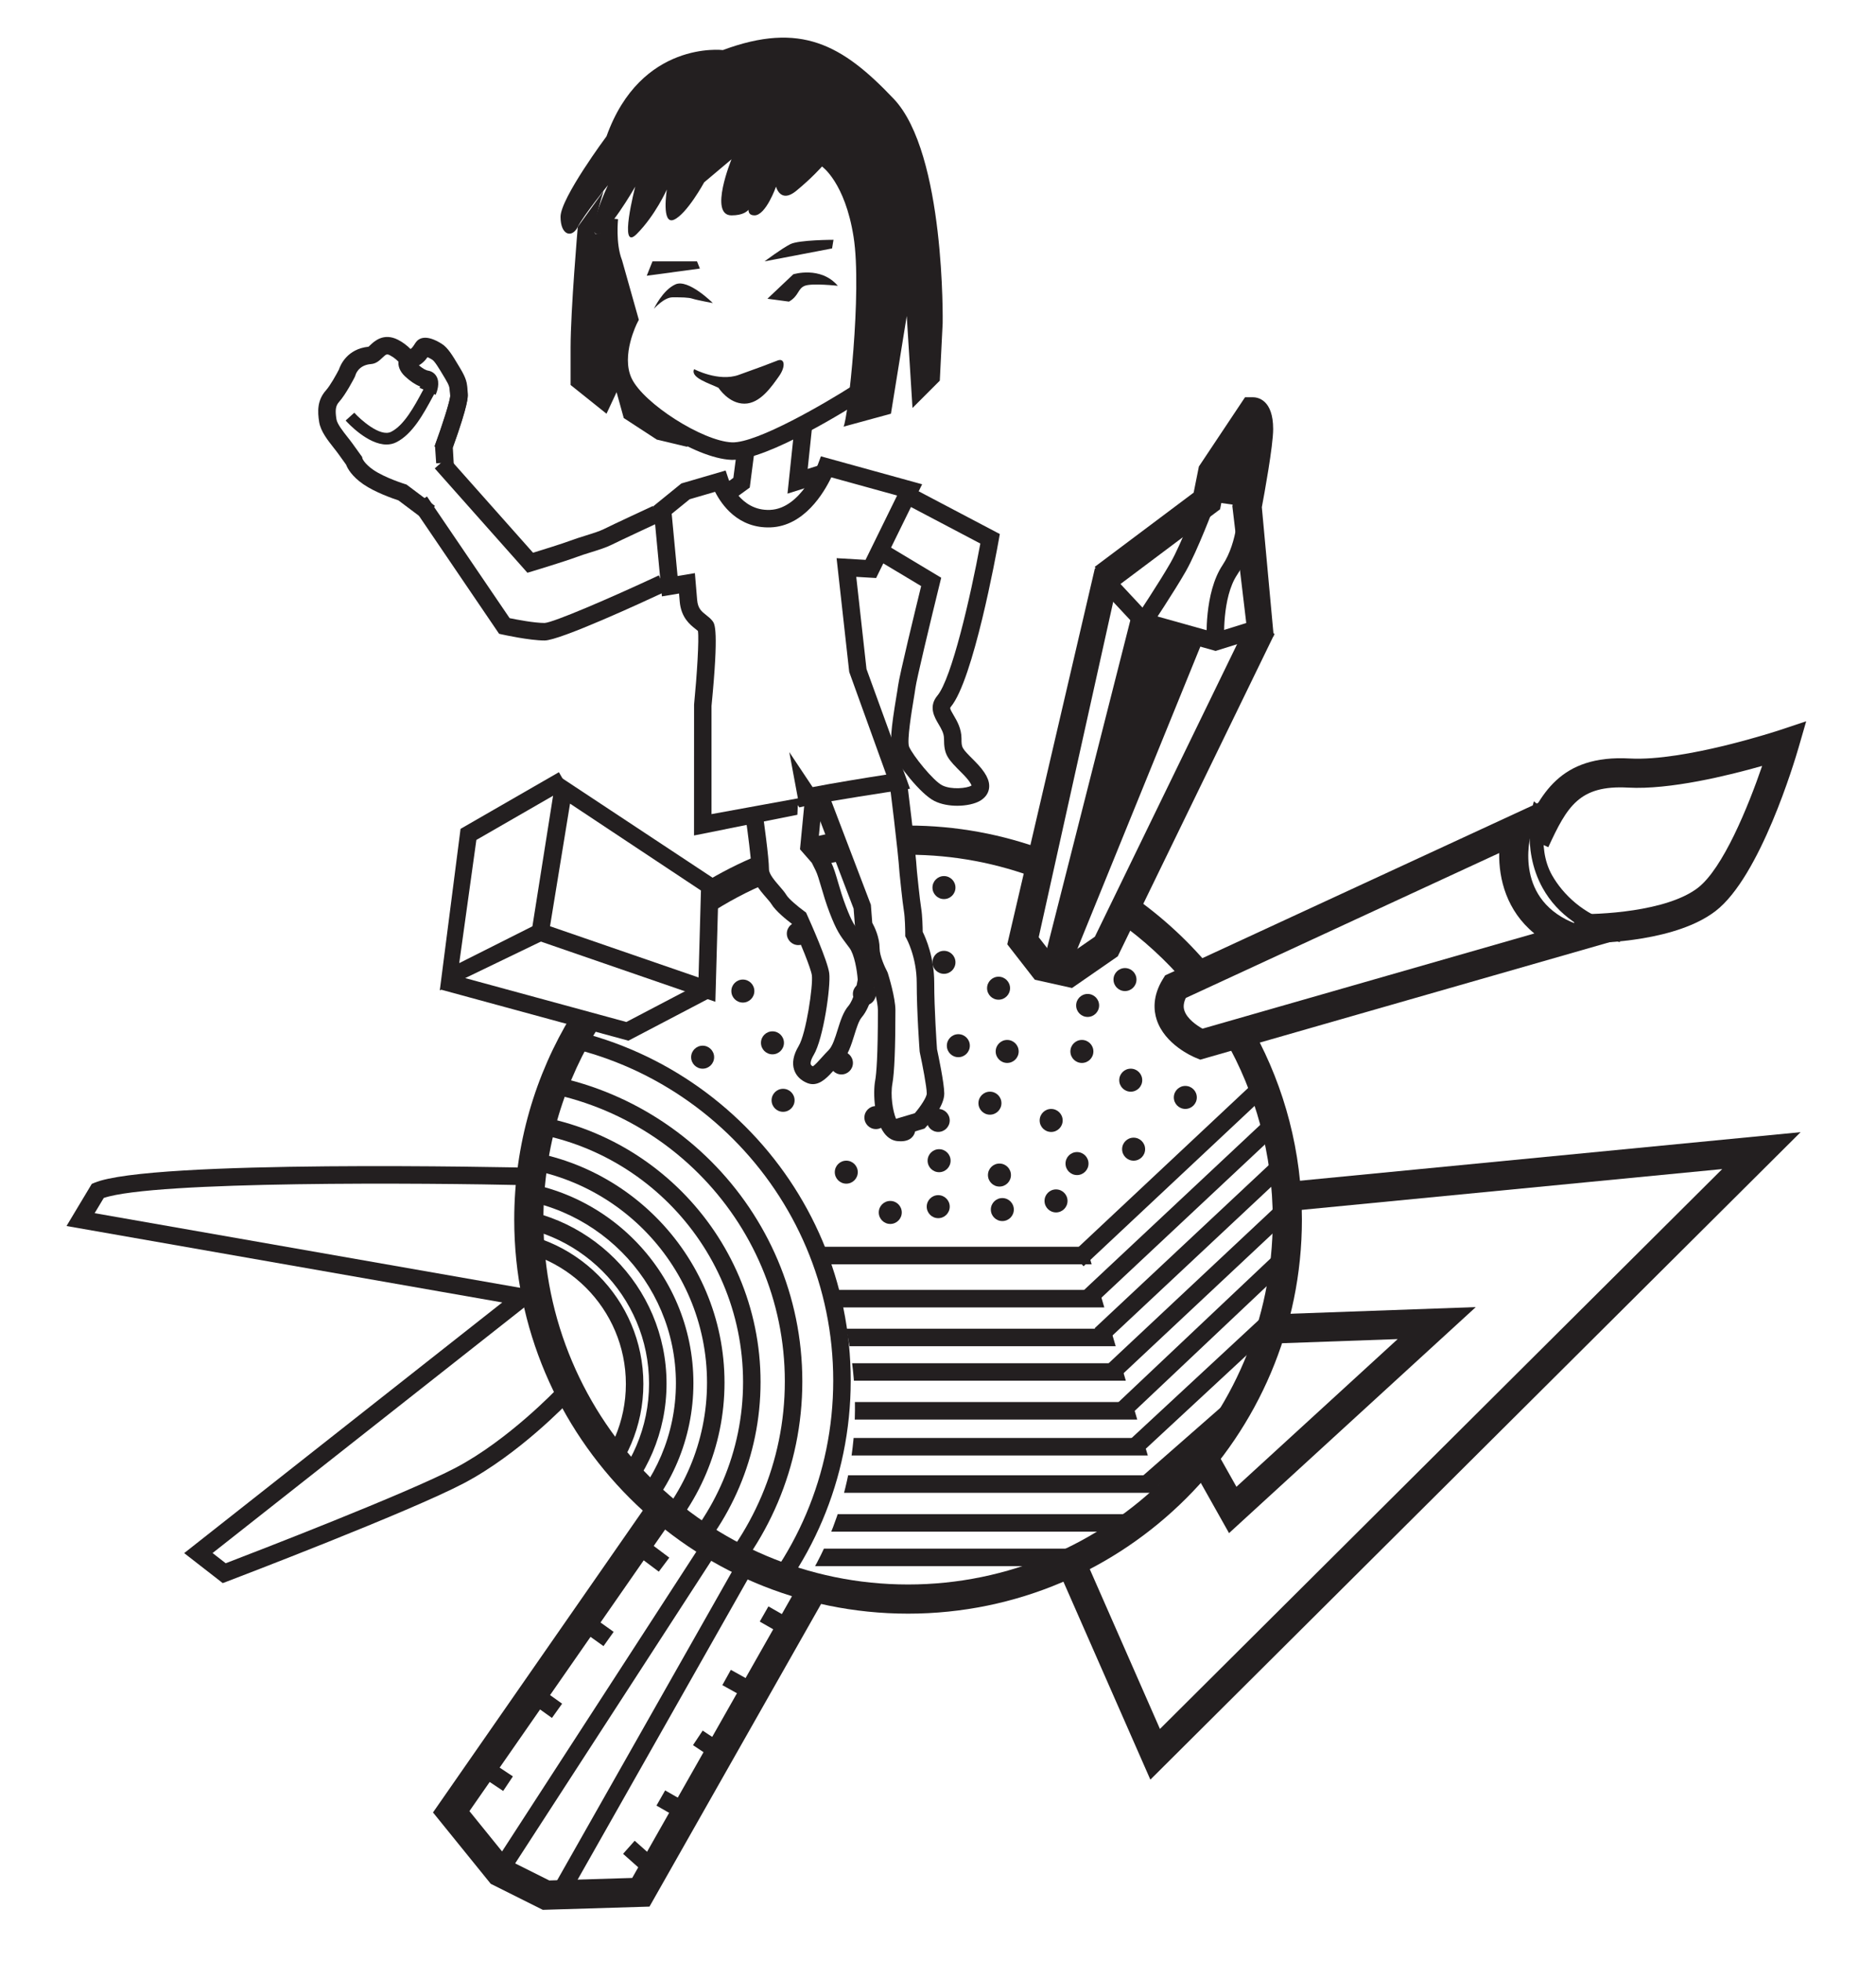 <?xml version="1.0" encoding="utf-8"?>
<!-- Generator: Adobe Illustrator 15.1.0, SVG Export Plug-In . SVG Version: 6.00 Build 0)  -->
<!DOCTYPE svg PUBLIC "-//W3C//DTD SVG 1.1//EN" "http://www.w3.org/Graphics/SVG/1.1/DTD/svg11.dtd">
<svg version="1.1" id="Layer_1" xmlns="http://www.w3.org/2000/svg" xmlns:xlink="http://www.w3.org/1999/xlink" x="0px" y="0px"
	 width="321.688px" height="336.145px" viewBox="0 0 321.688 336.145" enable-background="new 0 0 321.688 336.145"
	 xml:space="preserve">
<g>
	<g>
		<g>
			<g>
				<defs>
					<path id="SVGID_1_" d="M200.296,256.203c-26.258,24.506-67.414,23.089-91.922-3.172c-24.504-26.257-23.08-67.414,3.178-91.919
						c26.261-24.508,67.415-23.087,91.919,3.17C227.977,190.543,226.556,231.696,200.296,256.203z"/>
				</defs>
				<clipPath id="SVGID_2_">
					<use xlink:href="#SVGID_1_"  overflow="visible"/>
				</clipPath>
				<polygon clip-path="url(#SVGID_2_)" fill="#231F20" points="216.964,183.712 219.01,185.906 185.806,217.031 183.76,214.837 
									"/>
			</g>
			<g>
				<defs>
					<path id="SVGID_3_" d="M198.937,255.464c-26.258,24.505-67.414,23.089-91.922-3.173c-24.504-26.257-23.08-67.413,3.178-91.919
						c26.261-24.508,67.415-23.087,91.919,3.17C226.619,189.803,225.198,230.956,198.937,255.464z"/>
				</defs>
				<clipPath id="SVGID_4_">
					<use xlink:href="#SVGID_3_"  overflow="visible"/>
				</clipPath>
				<polygon clip-path="url(#SVGID_4_)" fill="#231F20" points="217.964,191.046 220.01,193.24 187.777,223.436 185.73,221.242 				
					"/>
			</g>
			<g>
				<defs>
					<path id="SVGID_5_" d="M198.247,252.725c-26.258,24.506-67.414,23.089-91.922-3.172c-24.504-26.257-23.08-67.413,3.178-91.919
						c26.261-24.508,67.414-23.087,91.919,3.17C225.928,187.065,224.508,228.218,198.247,252.725z"/>
				</defs>
				<clipPath id="SVGID_6_">
					<use xlink:href="#SVGID_5_"  overflow="visible"/>
				</clipPath>
				<polygon clip-path="url(#SVGID_6_)" fill="#231F20" points="218.964,198.379 221.01,200.573 189.747,229.843 187.7,227.65 				
					"/>
			</g>
			<g>
				<defs>
					<circle id="SVGID_7_" cx="159.184" cy="205.773" r="65.034"/>
				</defs>
				<clipPath id="SVGID_8_">
					<use xlink:href="#SVGID_7_"  overflow="visible"/>
				</clipPath>
				<polygon clip-path="url(#SVGID_8_)" fill="#231F20" points="220.631,205.046 222.677,207.24 191.719,236.247 189.672,234.054 
									"/>
			</g>
			<g>
				<defs>
					<circle id="SVGID_9_" cx="157.159" cy="206.7" r="65.034"/>
				</defs>
				<clipPath id="SVGID_10_">
					<use xlink:href="#SVGID_9_"  overflow="visible"/>
				</clipPath>
				<polygon clip-path="url(#SVGID_10_)" fill="#231F20" points="219.964,213.712 222.01,215.906 193.69,242.651 191.643,240.457 
									"/>
			</g>
			<g>
				<defs>
					<circle id="SVGID_11_" cx="155.469" cy="208.295" r="65.034"/>
				</defs>
				<clipPath id="SVGID_12_">
					<use xlink:href="#SVGID_11_"  overflow="visible"/>
				</clipPath>
				<polygon clip-path="url(#SVGID_12_)" fill="#231F20" points="219.297,223.046 221.344,225.24 195.66,249.058 193.613,246.865 
									"/>
			</g>
			<g>
				<defs>
					<path id="SVGID_13_" d="M201.483,255.434c-26.258,24.506-67.413,23.089-91.922-3.172c-24.504-26.257-23.08-67.413,3.179-91.919
						c26.26-24.508,67.414-23.087,91.918,3.17C229.166,189.774,227.744,230.927,201.483,255.434z"/>
				</defs>
				<clipPath id="SVGID_14_">
					<use xlink:href="#SVGID_13_"  overflow="visible"/>
				</clipPath>
				<polygon clip-path="url(#SVGID_14_)" fill="#231F20" points="212.964,238.046 215.01,240.24 197.634,255.464 195.587,253.271 
									"/>
			</g>
			<g>
				<defs>
					<path id="SVGID_15_" d="M220.744,209.031c0,35.916-29.115,65.036-65.035,65.036c-35.914,0-65.03-29.12-65.03-65.036
						c0-35.92,29.116-65.036,65.03-65.036C191.628,143.995,220.744,173.112,220.744,209.031z"/>
				</defs>
				<clipPath id="SVGID_16_">
					<use xlink:href="#SVGID_15_"  overflow="visible"/>
				</clipPath>
				<path clip-path="url(#SVGID_16_)" fill="#231F20" d="M84.271,298.229c-33.972,0-61.607-27.637-61.607-61.606
					c0-33.971,27.637-61.608,61.607-61.608s61.607,27.638,61.607,61.608C145.879,270.592,118.242,298.229,84.271,298.229z
					 M84.271,178.014c-32.316,0-58.607,26.292-58.607,58.608c0,32.315,26.291,58.606,58.607,58.606s58.607-26.291,58.607-58.606
					C142.879,204.306,116.587,178.014,84.271,178.014z"/>
			</g>
			<g>
				<defs>
					<path id="SVGID_17_" d="M220.744,209.031c0,35.916-29.115,65.036-65.035,65.036c-35.914,0-65.03-29.12-65.03-65.036
						c0-35.92,29.116-65.036,65.03-65.036C191.628,143.995,220.744,173.112,220.744,209.031z"/>
				</defs>
				<clipPath id="SVGID_18_">
					<use xlink:href="#SVGID_17_"  overflow="visible"/>
				</clipPath>
				<path clip-path="url(#SVGID_18_)" fill="#231F20" d="M84.203,290.134c-29.433,0-53.378-23.944-53.378-53.377
					s23.945-53.378,53.378-53.378c29.431,0,53.376,23.945,53.376,53.378S113.634,290.134,84.203,290.134z M84.203,186.379
					c-27.778,0-50.378,22.6-50.378,50.378s22.6,50.377,50.378,50.377c27.777,0,50.376-22.599,50.376-50.377
					S111.98,186.379,84.203,186.379z"/>
			</g>
			<g>
				<defs>
					<path id="SVGID_19_" d="M220.744,209.031c0,35.916-29.115,65.036-65.035,65.036c-35.914,0-65.03-29.12-65.03-65.036
						c0-35.92,29.116-65.036,65.03-65.036C191.628,143.995,220.744,173.112,220.744,209.031z"/>
				</defs>
				<clipPath id="SVGID_20_">
					<use xlink:href="#SVGID_19_"  overflow="visible"/>
				</clipPath>
				<path clip-path="url(#SVGID_20_)" fill="#231F20" d="M84.144,283.148c-25.515,0-46.271-20.759-46.271-46.273
					c0-25.516,20.757-46.274,46.271-46.274c25.516,0,46.273,20.759,46.273,46.274C130.418,262.389,109.66,283.148,84.144,283.148z
					 M84.144,193.6c-23.859,0-43.271,19.413-43.271,43.274c0,23.86,19.412,43.273,43.271,43.273
					c23.861,0,43.273-19.413,43.273-43.273C127.418,213.013,108.005,193.6,84.144,193.6z"/>
			</g>
			<g>
				<defs>
					<path id="SVGID_21_" d="M220.744,209.031c0,35.916-29.115,65.036-65.035,65.036c-35.914,0-65.03-29.12-65.03-65.036
						c0-35.92,29.116-65.036,65.03-65.036C191.628,143.995,220.744,173.112,220.744,209.031z"/>
				</defs>
				<clipPath id="SVGID_22_">
					<use xlink:href="#SVGID_21_"  overflow="visible"/>
				</clipPath>
				<path clip-path="url(#SVGID_22_)" fill="#231F20" d="M84.095,277.116c-22.136,0-40.144-18.009-40.144-40.144
					c0-22.134,18.008-40.142,40.144-40.142c22.133,0,40.141,18.008,40.141,40.142C124.236,259.108,106.228,277.116,84.095,277.116z
					 M84.095,199.832c-20.48,0-37.144,16.662-37.144,37.142c0,20.48,16.662,37.144,37.144,37.144
					c20.479,0,37.141-16.662,37.141-37.144C121.236,216.494,104.574,199.832,84.095,199.832z"/>
			</g>
			<g>
				<defs>
					<path id="SVGID_23_" d="M220.744,209.031c0,35.916-29.115,65.036-65.035,65.036c-35.914,0-65.03-29.12-65.03-65.036
						c0-35.92,29.116-65.036,65.03-65.036C191.628,143.995,220.744,173.112,220.744,209.031z"/>
				</defs>
				<clipPath id="SVGID_24_">
					<use xlink:href="#SVGID_23_"  overflow="visible"/>
				</clipPath>
				<path clip-path="url(#SVGID_24_)" fill="#231F20" d="M84.05,271.91c-19.217,0-34.85-15.635-34.85-34.851
					c0-19.217,15.633-34.851,34.85-34.851c19.218,0,34.853,15.634,34.853,34.851C118.902,256.276,103.267,271.91,84.05,271.91z
					 M84.05,205.21c-17.562,0-31.85,14.288-31.85,31.851s14.287,31.851,31.85,31.851c17.563,0,31.853-14.288,31.853-31.851
					S101.613,205.21,84.05,205.21z"/>
			</g>
			<g>
				<defs>
					<path id="SVGID_25_" d="M220.744,209.031c0,35.916-29.115,65.036-65.035,65.036c-35.914,0-65.03-29.12-65.03-65.036
						c0-35.92,29.116-65.036,65.03-65.036C191.628,143.995,220.744,173.112,220.744,209.031z"/>
				</defs>
				<clipPath id="SVGID_26_">
					<use xlink:href="#SVGID_25_"  overflow="visible"/>
				</clipPath>
				<path clip-path="url(#SVGID_26_)" fill="#231F20" d="M84.013,267.418c-16.698,0-30.283-13.585-30.283-30.283
					c0-16.697,13.585-30.282,30.283-30.282c16.697,0,30.283,13.585,30.283,30.282C114.296,253.833,100.71,267.418,84.013,267.418z
					 M84.013,209.853c-15.044,0-27.283,12.238-27.283,27.282s12.239,27.283,27.283,27.283c15.043,0,27.283-12.239,27.283-27.283
					S99.056,209.853,84.013,209.853z"/>
			</g>
			<g>
				<defs>
					<path id="SVGID_27_" d="M220.744,209.031c0,35.916-29.115,65.036-65.035,65.036c-35.914,0-65.03-29.12-65.03-65.036
						c0-35.92,29.116-65.036,65.03-65.036C191.628,143.995,220.744,173.112,220.744,209.031z"/>
				</defs>
				<clipPath id="SVGID_28_">
					<use xlink:href="#SVGID_27_"  overflow="visible"/>
				</clipPath>
				<path clip-path="url(#SVGID_28_)" fill="#231F20" d="M83.98,263.542c-14.524,0-26.341-11.817-26.341-26.343
					c0-14.526,11.815-26.343,26.341-26.343c14.524,0,26.341,11.816,26.341,26.343C110.321,251.725,98.505,263.542,83.98,263.542z
					 M83.98,213.857c-12.87,0-23.341,10.472-23.341,23.343c0,12.87,10.471,23.343,23.341,23.343
					c12.871,0,23.341-10.473,23.341-23.343C107.321,224.328,96.851,213.857,83.98,213.857z"/>
			</g>
		</g>
		<polygon fill="#231F20" points="208.451,111.564 195.3,107.882 188.597,100.698 190.791,98.651 196.919,105.22 208.404,108.435 
			215.863,106.104 216.757,108.967 		"/>
		<path fill="#231F20" d="M213.828,107.831l-2.51-21.076l0.072-0.379c0.444-2.33,1.012-5.548,1.416-8.248l-2.519,3.778l-1.074,5.379
			l-18.502,13.876l-3-4l16.974-12.729l0.895-4.476l7.914-11.872h1.338c0.818,0,3.486,0.394,3.486,5.457
			c0,2.87-1.547,11.285-1.943,13.389l2.039,22.144L213.828,107.831z"/>
		<path fill="#231F20" d="M206.949,85.858l6.898,0.985l0.491-7.883c0,0,2.955-9.854,0.492-8.376
			c-2.463,1.478-4.926,7.391-6.897,10.347C205.964,83.887,206.949,85.858,206.949,85.858z"/>
		<path fill="#231F20" d="M197.359,107.383l-2.496-1.664c0.039-0.059,3.936-5.909,5.857-9.274
			c1.889-3.303,4.795-11.035,4.823-11.112l2.81,1.053c-0.121,0.327-3.021,8.036-5.027,11.549
			C201.351,101.388,197.521,107.14,197.359,107.383z"/>
		<path fill="#231F20" d="M206.931,110.093c-0.021-0.342-0.49-8.443,2.711-13.243c2.674-4.01,2.705-9.947,2.705-10.007h3
			c0,0.28-0.037,6.914-3.209,11.671c-2.638,3.954-2.22,11.318-2.214,11.394L206.931,110.093z"/>
		<polygon fill="#231F20" points="197.259,305.017 181.503,269.16 186.082,267.148 198.902,296.327 295.316,200.369 
			220.986,207.576 220.503,202.6 308.761,194.043 		"/>
		<polygon fill="#231F20" points="210.75,262.763 204.771,252.135 209.128,249.684 212.019,254.821 239.669,229.509 
			218.863,230.252 218.685,225.256 253.062,224.026 		"/>
		<polygon fill="#231F20" points="93.08,327.331 84.147,322.866 74.248,310.64 111.289,257.365 115.394,260.219 80.496,310.411 
			87.351,318.878 94.187,322.296 108.41,321.865 136.787,271.847 141.134,274.313 111.371,326.777 		"/>
		
			<rect x="101.97" y="260.927" transform="matrix(-0.839 -0.544 0.544 -0.839 30.458 596.055)" fill="#231F20" width="2.999" height="65.182"/>
		
			<rect x="109.86" y="265.467" transform="matrix(-0.87 -0.493 0.493 -0.87 61.555 611.15)" fill="#231F20" width="2.998" height="63.983"/>
		
			<rect x="130.822" y="276.029" transform="matrix(-0.868 -0.496 0.496 -0.868 110.368 584.378)" fill="#231F20" width="3.971" height="2.999"/>
		
			<rect x="124.367" y="287.104" transform="matrix(-0.874 -0.485 0.485 -0.874 97.75 602.527)" fill="#231F20" width="5.073" height="3.001"/>
		
			<rect x="119.447" y="297.215" transform="matrix(-0.832 -0.554 0.554 -0.832 56.511 614.529)" fill="#231F20" width="3.553" height="3"/>
		
			<rect x="113.085" y="307.561" transform="matrix(-0.868 -0.496 0.496 -0.868 61.623 634.488)" fill="#231F20" width="3.972" height="2.999"/>
		
			<rect x="107.184" y="316.921" transform="matrix(-0.747 -0.664 0.664 -0.747 -19.094 629.582)" fill="#231F20" width="5.935" height="3.001"/>
		
			<rect x="83.977" y="303.12" transform="matrix(-0.832 -0.554 0.554 -0.832 -11.775 605.677)" fill="#231F20" width="3.554" height="3.001"/>
		
			<rect x="91.76" y="290.542" transform="matrix(-0.814 -0.581 0.581 -0.814 0.533 584.255)" fill="#231F20" width="4.237" height="3"/>
		
			<rect x="100.614" y="278.231" transform="matrix(-0.814 -0.581 0.581 -0.814 23.732 567.068)" fill="#231F20" width="4.239" height="3"/>
		
			<rect x="109.391" y="265.181" transform="matrix(-0.8 -0.6 0.6 -0.8 41.373 547.15)" fill="#231F20" width="4.926" height="3.002"/>
		<path fill="none" stroke="#231F20" stroke-width="3" stroke-miterlimit="10" d="M75.894,168.137"/>
		<path fill="none" stroke="#231F20" stroke-width="3" stroke-miterlimit="10" d="M111.615,183.411"/>
		<path fill="none" stroke="#231F20" stroke-width="3" stroke-miterlimit="10" d="M122.455,175.527"/>
		<path fill="#231F20" d="M38.196,271.333l-6.615-5.141l54.543-42.962l-74.719-13.1l4.332-7.22l0.452-0.19
			c9.548-4.02,71.873-2.64,74.521-2.581l-0.067,3c-17.545-0.403-64.15-0.771-72.853,2.183l-1.563,2.607l77.029,13.504L36.45,266.178
			l2.253,1.75c4.889-1.875,31.104-11.984,39.449-16.375c9.022-4.75,17.263-13.413,17.345-13.5l2.181,2.062
			c-0.349,0.368-8.654,9.106-18.128,14.094c-9.334,4.91-39.295,16.341-40.564,16.825L38.196,271.333z"/>
		<g>
			<g>
				<defs>
					<path id="SVGID_29_" d="M135.757,274.561c0,0,20.691-24.144,4.927-60.107c-15.765-35.971,3.448-7.394,3.448-7.394l41.386,3.941
						l14.043,47.791c0,0-26.607,16.753-37.445,16.753C151.275,275.545,135.757,274.561,135.757,274.561z"/>
				</defs>
				<clipPath id="SVGID_30_">
					<use xlink:href="#SVGID_29_"  overflow="visible"/>
				</clipPath>
				<rect x="130.337" y="213.689" clip-path="url(#SVGID_30_)" fill="#231F20" width="80.308" height="3"/>
			</g>
			<g>
				<defs>
					<path id="SVGID_31_" d="M135.757,274.561c0,0,20.691-24.144,4.927-60.107c-15.765-35.971,3.448-7.394,3.448-7.394l41.386,3.941
						l14.043,47.791c0,0-26.607,16.753-37.445,16.753C151.275,275.545,135.757,274.561,135.757,274.561z"/>
				</defs>
				<clipPath id="SVGID_32_">
					<use xlink:href="#SVGID_31_"  overflow="visible"/>
				</clipPath>
				<rect x="130.337" y="221.08" clip-path="url(#SVGID_32_)" fill="#231F20" width="80.308" height="3"/>
			</g>
			<g>
				<defs>
					<path id="SVGID_33_" d="M135.757,274.561c0,0,20.691-24.144,4.927-60.107c-15.765-35.971,3.448-7.394,3.448-7.394l41.386,3.941
						l14.043,47.791c0,0-26.607,16.753-37.445,16.753C151.275,275.545,135.757,274.561,135.757,274.561z"/>
				</defs>
				<clipPath id="SVGID_34_">
					<use xlink:href="#SVGID_33_"  overflow="visible"/>
				</clipPath>
				<rect x="130.337" y="227.732" clip-path="url(#SVGID_34_)" fill="#231F20" width="80.308" height="3"/>
			</g>
			<g>
				<defs>
					<path id="SVGID_35_" d="M135.757,274.561c0,0,20.691-24.144,4.927-60.107c-15.765-35.971,3.448-7.394,3.448-7.394l41.386,3.941
						l14.043,47.791c0,0-26.607,16.753-37.445,16.753C151.275,275.545,135.757,274.561,135.757,274.561z"/>
				</defs>
				<clipPath id="SVGID_36_">
					<use xlink:href="#SVGID_35_"  overflow="visible"/>
				</clipPath>
				<rect x="128.859" y="233.645" clip-path="url(#SVGID_36_)" fill="#231F20" width="80.307" height="3"/>
			</g>
			<g>
				<defs>
					<path id="SVGID_37_" d="M135.757,274.561c0,0,20.691-24.144,4.927-60.107c-15.765-35.971,3.448-7.394,3.448-7.394l41.386,3.941
						l14.043,47.791c0,0-26.607,16.753-37.445,16.753C151.275,275.545,135.757,274.561,135.757,274.561z"/>
				</defs>
				<clipPath id="SVGID_38_">
					<use xlink:href="#SVGID_37_"  overflow="visible"/>
				</clipPath>
				<rect x="130.337" y="240.296" clip-path="url(#SVGID_38_)" fill="#231F20" width="80.308" height="3"/>
			</g>
			<g>
				<defs>
					<path id="SVGID_39_" d="M135.757,274.561c0,0,20.691-24.144,4.927-60.107c-15.765-35.971,3.448-7.394,3.448-7.394l41.386,3.941
						l14.043,47.791c0,0-26.607,16.753-37.445,16.753C151.275,275.545,135.757,274.561,135.757,274.561z"/>
				</defs>
				<clipPath id="SVGID_40_">
					<use xlink:href="#SVGID_39_"  overflow="visible"/>
				</clipPath>
				<rect x="130.337" y="246.454" clip-path="url(#SVGID_40_)" fill="#231F20" width="80.308" height="3"/>
			</g>
			<g>
				<defs>
					<path id="SVGID_41_" d="M135.757,274.561c0,0,20.691-24.144,4.927-60.107c-15.765-35.971,3.448-7.394,3.448-7.394l41.386,3.941
						l14.043,47.791c0,0-26.607,16.753-37.445,16.753C151.275,275.545,135.757,274.561,135.757,274.561z"/>
				</defs>
				<clipPath id="SVGID_42_">
					<use xlink:href="#SVGID_41_"  overflow="visible"/>
				</clipPath>
				<rect x="130.337" y="259.51" clip-path="url(#SVGID_42_)" fill="#231F20" width="80.308" height="3"/>
			</g>
			<g>
				<defs>
					<path id="SVGID_43_" d="M135.757,274.561c0,0,20.691-24.144,4.927-60.107c-15.765-35.971,3.448-7.394,3.448-7.394l41.386,3.941
						l14.043,47.791c0,0-26.607,16.753-37.445,16.753C151.275,275.545,135.757,274.561,135.757,274.561z"/>
				</defs>
				<clipPath id="SVGID_44_">
					<use xlink:href="#SVGID_43_"  overflow="visible"/>
				</clipPath>
				<rect x="130.337" y="252.858" clip-path="url(#SVGID_44_)" fill="#231F20" width="80.308" height="3"/>
			</g>
			<g>
				<defs>
					<path id="SVGID_45_" d="M135.757,274.561c0,0,20.691-24.144,4.927-60.107c-15.765-35.971,3.448-7.394,3.448-7.394l41.386,3.941
						l14.043,47.791c0,0-26.607,16.753-37.445,16.753C151.275,275.545,135.757,274.561,135.757,274.561z"/>
				</defs>
				<clipPath id="SVGID_46_">
					<use xlink:href="#SVGID_45_"  overflow="visible"/>
				</clipPath>
				<rect x="130.337" y="265.425" clip-path="url(#SVGID_46_)" fill="#231F20" width="80.308" height="3"/>
			</g>
			<g>
				<defs>
					<path id="SVGID_47_" d="M135.757,274.561c0,0,20.691-24.144,4.927-60.107c-15.765-35.971,3.448-7.394,3.448-7.394l41.386,3.941
						l14.043,47.791c0,0-26.607,16.753-37.445,16.753C151.275,275.545,135.757,274.561,135.757,274.561z"/>
				</defs>
				<clipPath id="SVGID_48_">
					<use xlink:href="#SVGID_47_"  overflow="visible"/>
				</clipPath>
				<rect x="130.337" y="272.074" clip-path="url(#SVGID_48_)" fill="#231F20" width="80.308" height="3"/>
			</g>
			<g>
				<defs>
					<path id="SVGID_49_" d="M135.757,274.561c0,0,20.691-24.144,4.927-60.107c-15.765-35.971,3.448-7.394,3.448-7.394l41.386,3.941
						l14.043,47.791c0,0-26.607,16.753-37.445,16.753C151.275,275.545,135.757,274.561,135.757,274.561z"/>
				</defs>
				<clipPath id="SVGID_50_">
					<use xlink:href="#SVGID_49_"  overflow="visible"/>
				</clipPath>
				<rect x="130.337" y="279.464" clip-path="url(#SVGID_50_)" fill="#231F20" width="80.308" height="3"/>
			</g>
		</g>
		<circle fill="#231F20" cx="161.867" cy="152.125" r="1.971"/>
		<circle fill="#231F20" cx="161.867" cy="164.935" r="1.971"/>
		<circle fill="#231F20" cx="171.229" cy="169.369" r="1.97"/>
		<circle fill="#231F20" cx="186.502" cy="172.324" r="1.97"/>
		<circle fill="#231F20" cx="172.707" cy="180.209" r="1.971"/>
		<circle fill="#231F20" cx="192.908" cy="167.891" r="1.971"/>
		<circle fill="#231F20" cx="193.893" cy="185.135" r="1.972"/>
		<circle fill="#231F20" cx="180.249" cy="192.037" r="1.972"/>
		<circle fill="#231F20" cx="164.332" cy="179.223" r="1.971"/>
		<circle fill="#231F20" cx="160.883" cy="192.031" r="1.972"/>
		<circle fill="#231F20" cx="171.875" cy="207.31" r="1.971"/>
		<circle fill="#231F20" cx="152.659" cy="207.804" r="1.972"/>
		<circle fill="#231F20" cx="134.28" cy="188.584" r="1.972"/>
		<circle fill="#231F20" cx="132.458" cy="178.734" r="1.971"/>
		<circle fill="#231F20" cx="136.892" cy="160.011" r="1.971"/>
		<circle fill="#231F20" cx="150.195" cy="191.543" r="1.973"/>
		<circle fill="#231F20" cx="145.117" cy="200.9" r="1.971"/>
		<circle fill="#231F20" cx="160.883" cy="206.813" r="1.972"/>
		<circle fill="#231F20" cx="171.381" cy="201.396" r="1.972"/>
		<circle fill="#231F20" cx="181.083" cy="205.827" r="1.972"/>
		<circle fill="#231F20" cx="194.386" cy="196.959" r="1.973"/>
		<circle fill="#231F20" cx="161.033" cy="198.934" r="1.971"/>
		<circle fill="#231F20" cx="169.75" cy="189.076" r="1.972"/>
		<circle fill="#231F20" cx="203.253" cy="188.09" r="1.971"/>
		<circle fill="#231F20" cx="144.285" cy="182.182" r="1.971"/>
		<circle fill="#231F20" cx="148.223" cy="170.357" r="1.972"/>
		<circle fill="#231F20" cx="120.484" cy="181.193" r="1.971"/>
		<circle fill="#231F20" cx="127.381" cy="169.861" r="1.972"/>
		<circle fill="#231F20" cx="184.682" cy="199.427" r="1.972"/>
		<circle fill="#231F20" cx="185.518" cy="180.209" r="1.972"/>
		<path fill="#231F20" d="M122.666,171.699l-31.688-10.928l4.438-28.033l27.824,18.39L122.666,171.699z M94.316,158.751l25.465,8.78
			l0.414-14.904l-22.447-14.889L94.316,158.751z"/>
		<polygon fill="#231F20" points="75.414,169.74 78.974,142.059 95.839,132.349 97.335,134.948 81.685,143.96 78.747,165.073 
			91.976,158.42 93.318,161.104 		"/>
		<polygon fill="#231F20" points="107.751,178.366 75.499,169.584 76.288,166.689 107.404,175.161 120.527,168.286 121.919,170.944 
					"/>
		<g>
			<path fill="#231F20" d="M155.58,146.499c0.043,0,0.086-0.003,0.129-0.003c7.881,0,15.418,1.479,22.369,4.151l1.229-4.89
				c-7.351-2.75-15.3-4.263-23.599-4.263c-0.129,0-0.256,0.009-0.383,0.01L155.58,146.499z"/>
			<path fill="#231F20" d="M132.031,151.165l-1.672-2.164l-0.188-2.477c-3.414,1.4-6.69,3.066-9.799,4.983l1.344,0.37l-0.498,5.024
				C124.605,154.654,128.224,152.729,132.031,151.165z"/>
			<path fill="#231F20" d="M143.732,142.581c-1.656,0.298-3.299,0.637-4.912,1.054v3.074l1.229,1.773
				c1.826-0.473,3.691-0.854,5.58-1.163L143.732,142.581z"/>
		</g>
		<g>
			<path fill="#231F20" d="M215.078,176.886l-4.774,1.232c0,0-0.091,0.011-0.244,0.024c5.205,9.115,8.186,19.658,8.186,30.889
				c0,34.482-28.053,62.536-62.535,62.536c-34.479,0-62.53-28.054-62.53-62.536c0-12.365,3.62-23.895,9.838-33.608l-4.994-1.468
				c-6.242,10.229-9.846,22.239-9.846,35.076c0,37.239,30.297,67.536,67.532,67.536c37.24,0,67.535-30.297,67.535-67.536
				C223.244,197.398,220.281,186.449,215.078,176.886z"/>
			<path fill="#231F20" d="M203.25,168.478l4.957-1.858c-4.055-5.006-8.805-9.428-14.106-13.106l-2.275,4.514
				C196.05,161.028,199.886,164.545,203.25,168.478z"/>
		</g>
		<path fill="#231F20" d="M205.818,181.619l-0.805-0.331c-0.537-0.222-5.293-2.285-6.673-6.532c-0.508-1.559-0.733-4.028,1.06-6.943
			l0.396-0.643l64.267-29.703l-1.498,5.245c-0.328,1.179-2.91,11.713,7.826,15.689l7.145,2.646L205.818,181.619z M203.328,171.046
			c-0.549,1.188-0.315,1.905-0.231,2.164c0.45,1.387,2.077,2.522,3.104,3.098l56.902-16.319c-4.746-3.87-6.103-9.318-6.031-13.781
			L203.328,171.046z"/>
		<polygon fill="#231F20" points="183.826,169.336 177.447,167.919 172.722,161.847 187.746,97.406 191.519,97.966 190.044,99.346 
			191.654,99.703 178.113,160.634 180.289,163.428 182.777,163.981 187.746,160.542 214.062,106.442 218.558,108.629 
			191.669,163.907 		"/>
		<polygon fill="#231F20" points="183.3,166.166 205.964,110.492 194.138,105.073 178.867,165.181 		"/>
		<g>
			<path fill="#231F20" d="M125.619,78.818c-0.086,0-0.168-0.002-0.25-0.005c-6.17-0.268-17.254-7.379-19.768-12.681
				c-2.119-4.473-0.039-9.881,0.744-11.618l-2.539-9.001c-1.312-3.494-0.824-8.078-0.804-8.271l2.98,0.328
				c-0.004,0.041-0.433,4.12,0.647,6.935l0.045,0.131l2.871,10.18l-0.274,0.527c-0.027,0.053-2.826,5.567-0.961,9.505
				c2.033,4.292,12.151,10.75,17.186,10.969c4.287,0.179,16.285-6.881,20.562-9.617l1.614,2.525
				C146.044,69.77,131.738,78.817,125.619,78.818z"/>
			<path fill="#231F20" d="M104.001,23.365c0,0-7.883,10.593-7.883,13.795c0,3.201,1.971,3.695,2.957,1.725
				c0.984-1.971,5.172-7.144,5.172-7.144s-3.695,7.883-1.971,8.376c1.725,0.491,6.652-8.13,6.652-8.13s-2.957,11.332,0.245,8.13
				c3.203-3.203,5.175-7.638,5.175-7.638s-0.986,6.159,1.229,5.173c2.215-0.984,5.172-6.404,5.172-6.404l4.683-3.942
				c0,0-3.941,9.608,0,9.608c3.942,0,3.448-2.71,3.448-2.71s-1.479,2.71,0.494,2.71c1.97,0,3.695-4.927,3.695-4.927
				s0.738,2.956,3.447,0.739s4.436-4.188,4.436-4.188s3.941,2.709,5.416,12.069c1.48,9.361-0.983,31.286-1.723,32.518l8.129-2.217
				l2.709-16.751l0.986,15.766l4.682-4.681l0.492-9.854c0,0,0.489-29.069-8.377-38.43c-8.867-9.361-16.013-13.302-29.314-8.376
				C123.955,8.583,109.914,6.86,104.001,23.365z"/>
			<path fill="#231F20" d="M99.076,38.884c0,0-1.234,14.288-1.234,20.693c0,6.404,0,6.404,0,6.404l6.16,4.928l1.726-3.695
				l1.229,4.434l5.668,3.695l5.17,1.232l1.234-1.479c0,0-8.129-3.202-11.332-8.129c-3.203-4.928-0.986-8.869,0.246-12.318
				c0,0-3.449-11.823-3.941-15.52c0,0-0.494,0.74-1.725,0.986c-1.232,0.245,1.231-7.391,1.231-7.391L99.076,38.884z"/>
			<path fill="#231F20" d="M135.289,51.694l-3.694-0.492l4.434-4.188c0,0,4.68-1.478,7.637,1.971c0,0-4.436-0.492-5.666,0
				C136.765,49.477,137.011,50.709,135.289,51.694z"/>
			<path fill="#231F20" d="M122.23,51.94c0,0-4.187-4.188-6.404-3.202c-2.217,0.985-3.695,4.188-3.695,4.188s1.726-1.97,3.203-1.97
				c1.479,0,2.711,0,3.447,0.246C119.521,51.448,122.23,51.94,122.23,51.94z"/>
			<path fill="#231F20" d="M119.029,63.272c0,0,4.186,2.216,7.637,0.985c3.449-1.231,5.42-1.97,6.65-2.463
				c1.233-0.493,1.479,0.984,0.248,2.71c-1.232,1.724-3.205,4.681-5.914,4.681s-4.437-2.71-4.437-2.71
				C121.738,65.735,118.289,64.75,119.029,63.272z"/>
			<polygon fill="#231F20" points="135.035,84.606 136.259,72.969 139.242,73.283 138.498,80.368 140.994,79.579 141.898,82.44 			
				"/>
			<path fill="#231F20" d="M131.099,44.797c0,0,2.957-2.217,4.436-2.956c1.478-0.74,7.389-0.74,7.389-0.74l-0.245,1.479
				L131.099,44.797z"/>
			<polygon fill="#231F20" points="111.884,44.797 119.521,44.797 120.013,46.028 110.9,47.26 			"/>
			<polygon fill="#231F20" points="125.33,85.917 123.566,83.491 125.755,81.899 126.408,76.875 129.382,77.261 128.564,83.567 			
				"/>
			<path fill="#231F20" d="M119.007,143.194l0.009-22.423c0.5-5.119,0.881-11.216,0.662-12.63c-0.115-0.104-0.277-0.233-0.438-0.359
				c-0.92-0.724-2.459-1.934-2.689-4.724l-0.112-1.333l-2.938,0.49l-1.459-15.459l4.799-3.899l7.589-2.214l0.456,1.369
				c0.076,0.219,1.972,5.583,7.144,5.381c5.344-0.205,8.229-7.813,8.258-7.892l0.48-1.29L158.122,83l-7.889,16.069l-3.406-0.2
				l1.754,15.792l7.463,20.521l-1.812,0.274c-0.129,0.02-13.033,1.971-16.146,2.688l-1.028,0.237l-0.25-0.389l-0.078,1.655
				L119.007,143.194z M122.007,120.99v18.544l14.813-2.702l-1.477-7.927l4,6c3.275-0.645,9.321-1.631,12.631-2.14l-6.353-17.596
				l-2.168-19.504l4.965,0.292l5.414-11.029l-11.287-3.114c-1.25,2.619-4.639,8.354-10.403,8.575
				c-5.584,0.207-8.412-3.896-9.525-6.095l-4.354,1.271l-3.084,2.505l1.006,10.654l2.971-0.495l0.385,4.577
				c0.123,1.49,0.756,1.986,1.556,2.615c0.385,0.303,0.782,0.616,1.104,1.045C122.552,106.938,123.287,107.915,122.007,120.99z"/>
			<path fill="#231F20" d="M139.386,185.813c-0.31,0-0.63-0.06-0.962-0.192c-1.104-0.44-1.901-1.234-2.239-2.234
				c-0.404-1.202-0.146-2.587,0.771-4.116c1.281-2.138,2.482-10.351,2.262-12.099c-0.145-1.159-2.03-5.73-3.416-8.823
				c-0.852-0.643-2.795-2.185-3.524-3.401c-0.158-0.265-0.529-0.691-0.887-1.104c-1.129-1.297-2.531-2.912-2.531-4.841
				c0-1.529-0.699-6.769-0.969-8.657l2.969-0.424c0.041,0.286,1,7.026,1,9.081c0,0.808,1.037,2.001,1.795,2.873
				c0.465,0.535,0.902,1.04,1.197,1.528c0.397,0.666,2.02,2.016,3.043,2.761l0.319,0.233l0.164,0.362
				c0.593,1.31,3.556,7.949,3.816,10.039c0.281,2.233-0.998,11.235-2.666,14.015c-0.492,0.822-0.582,1.372-0.5,1.613
				c0.051,0.15,0.211,0.264,0.356,0.34c0.355-0.218,1.027-0.966,1.488-1.478c0.385-0.43,0.795-0.884,1.234-1.323
				c0.651-0.651,1.117-2.146,1.526-3.462c0.468-1.496,0.947-3.044,1.847-4.091c0.92-1.075,1.451-3.537,1.6-4.503
				c-0.106-1.572-0.57-4.315-1.416-5.445l-0.371-0.492c-1.221-1.611-1.834-2.421-3.03-5.535c-0.634-1.645-1.084-3.187-1.447-4.425
				c-0.347-1.185-0.646-2.208-0.959-2.833l-0.652-1.305l-2.024-2.314l0.803-8.282l2.985,0.289l-0.678,6.993l1.512,1.8l0.738,1.479
				c0.435,0.867,0.769,2.009,1.154,3.332c0.365,1.248,0.779,2.662,1.369,4.19c1.043,2.719,1.473,3.286,2.621,4.803l0.379,0.502
				c1.701,2.27,1.994,6.723,2.021,7.223l0.008,0.142l-0.02,0.141c-0.055,0.423-0.6,4.193-2.314,6.197
				c-0.495,0.578-0.885,1.824-1.26,3.03c-0.537,1.729-1.094,3.518-2.27,4.69c-0.4,0.401-0.773,0.816-1.125,1.208
				C142.033,184.489,140.839,185.813,139.386,185.813z"/>
			<path fill="#231F20" d="M154.451,195.608c-0.193,0-0.395-0.012-0.606-0.034c-0.601-0.067-1.478-0.362-2.244-1.395
				c-1.64-2.201-1.945-6.713-1.529-8.989c0.213-1.175,0.467-4.219,0.467-12.048c0-1.372-0.774-4.193-1.123-5.333
				c-0.348-0.663-1.588-3.174-1.588-5.26c0-1.247-0.725-2.697-1.004-3.15l-0.191-0.31l-0.26-3.354l-7.065-18.519l2.803-1.069
				l7.221,18.926l0.236,3.078c0.408,0.739,1.262,2.514,1.262,4.397c0,1.294,0.937,3.3,1.297,3.964l0.113,0.271
				c0.133,0.426,1.301,4.222,1.301,6.358c0,6.465-0.174,10.699-0.516,12.585c-0.365,2.003,0.061,4.671,0.619,6.028l3.223-0.958
				c1.016-1.183,2.049-2.771,2.049-3.366c0-1.141-0.733-4.942-1.197-7.072l-0.028-0.208c-0.021-0.272-0.496-6.764-0.496-11.688
				c0-4.433-1.758-7.605-1.775-7.637l-0.192-0.344l-0.002-0.396c0-0.72-0.041-2.832-0.228-3.941
				c-0.252-1.509-0.731-6.298-0.752-6.501c-0.244-3.903-1.705-15.363-1.719-15.479l2.975-0.38
				c0.062,0.475,1.488,11.671,1.734,15.616l0,0c0,0,0.485,4.841,0.721,6.251c0.209,1.257,0.254,3.238,0.264,4.062
				c0.535,1.075,1.976,4.372,1.976,8.75c0,4.481,0.418,10.505,0.479,11.364c0.203,0.946,1.242,5.851,1.242,7.604
				c0,2.141-2.375,4.898-3.104,5.693l-0.279,0.304l-1.609,0.484c-0.045,0.219-0.125,0.438-0.254,0.647
				C156.242,195.257,155.498,195.608,154.451,195.608z"/>
			<path fill="#231F20" d="M164.14,138.101c-1.359,0-2.773-0.249-3.904-0.813c-2.43-1.214-6.312-6.271-7.115-8.143
				c-0.633-1.478-0.301-4.438,0.58-9.732c0.133-0.797,0.244-1.461,0.297-1.882c0.221-1.766,3.021-13.266,3.957-17.08l-7.676-4.604
				l1.543-2.572l9.574,5.743l-0.267,1.075c-1.575,6.402-3.981,16.429-4.155,17.811c-0.056,0.447-0.173,1.154-0.314,2.004
				c-0.318,1.92-1.168,7.02-0.779,8.063c0.648,1.509,4.14,5.856,5.697,6.635c1.566,0.783,4.228,0.497,4.961,0.057
				c0.021-0.014,0.041-0.025,0.058-0.036c-0.072-0.226-0.367-0.843-1.576-2.052c-2.554-2.552-3.15-3.147-3.15-5.987
				c0-0.901-0.453-1.668-0.934-2.481c-0.705-1.191-1.771-2.995-0.197-4.884c2.43-2.913,5.648-16.777,7.363-26.062l-13.068-6.878
				l1.398-2.654l15.012,7.9l-0.193,1.081c-0.436,2.437-4.364,23.928-8.207,28.533c-0.168,0.202-0.219,0.264,0.476,1.438
				c0.569,0.965,1.352,2.287,1.352,4.008c0,1.596,0,1.596,2.229,3.823c1.905,1.907,2.664,3.331,2.5,4.657
				c-0.076,0.619-0.4,1.497-1.515,2.166C167.173,137.777,165.693,138.101,164.14,138.101z"/>
			<path fill="#231F20" d="M93.386,109.775c-2.599,0-7.035-0.979-7.224-1.021l-0.581-0.129L70.735,86.779l2.479-1.687l14.175,20.854
				c1.248,0.257,4.229,0.828,5.996,0.828c1.489-0.074,11.133-4.206,19.588-8.155l1.27,2.718
				C110.007,103.316,95.982,109.775,93.386,109.775z"/>
			<path fill="#231F20" d="M90.439,98.165L74.55,80.281l2.242-1.992l14.614,16.446c1.627-0.499,4.98-1.541,6.402-2.073
				c0.834-0.312,1.729-0.592,2.596-0.861c1.223-0.38,2.377-0.738,3.15-1.125c1.479-0.741,8.133-3.83,8.416-3.96l1.264,2.721
				c-0.068,0.032-6.896,3.202-8.338,3.923c-0.992,0.496-2.26,0.891-3.603,1.308c-0.826,0.257-1.68,0.521-2.432,0.805
				c-1.994,0.748-7.281,2.349-7.504,2.417L90.439,98.165z"/>
		</g>
	</g>
	<path fill="#231F20" d="M271.144,161.673c-0.761,0-1.236-0.016-1.342-0.021l0.178-4.996c4.088,0.148,15.836-0.388,21.158-4.482
		c4.301-3.308,8.623-13.886,11.026-20.9c-5.807,1.652-15.854,4.111-22.971,3.718c-8.369-0.46-10.451,3.183-13.699,10.215
		l-4.539-2.097c3.131-6.777,6.398-13.778,18.517-13.11c9.405,0.516,25.567-4.82,25.729-4.874l4.517-1.505l-1.324,4.571
		c-0.648,2.241-6.557,22.062-14.207,27.946C287.57,161.228,275.242,161.673,271.144,161.673z"/>
	<path fill="#231F20" d="M277.787,161.492c-6.26-1.622-10.715-4.736-13.242-9.257c-3.887-6.945-1.621-14.574-1.521-14.896
		l1.985,1.634l0.404-0.901l0.082,0.5c-0.018,0.06-2.215,6.375,0.642,11.432c1.84,3.262,5.491,6.806,10.358,8.068L277.787,161.492z"
		/>
</g>
<g>
	<path fill="#231F20" d="M72.777,89.106l-4.465-3.349c-0.907-0.297-3.984-1.362-6.001-2.754c-2-1.38-2.718-2.713-2.966-3.367
		l-1.318-1.833c-0.239-0.333-0.519-0.687-0.807-1.052c-1.047-1.33-2.235-2.836-2.489-4.41c-0.292-1.817-0.353-3.733,1.159-5.434
		c0.755-0.843,1.812-2.766,2.227-3.571c0.262-0.79,1.428-3.534,5.074-3.909c0.082-0.07,0.197-0.179,0.287-0.265
		c0.687-0.653,2.294-2.181,4.755-0.933c0.801,0.406,1.51,0.93,2.256,1.677c0.231-0.191,0.386-0.435,0.556-0.702
		c0.083-0.13,0.158-0.248,0.23-0.347c0.822-1.137,2.404-1.044,4.46,0.267c1.037,0.659,1.819,1.968,2.901,3.779l0.278,0.465
		c1.038,1.729,1.135,2.457,1.218,3.596c0.014,0.187,0.029,0.392,0.054,0.629c0.045,0.439,0.164,1.587-2.543,9.149l0.012,0.114
		l0.183,3.221l-1.042,0.727l-1.012-1.449l-0.989,0.055l-0.208-3.036l0.116-0.323c1.717-4.771,2.498-7.587,2.496-8.185
		c-0.026-0.231-0.043-0.467-0.059-0.683c-0.059-0.801-0.079-1.071-0.799-2.271l-0.281-0.47c-0.736-1.233-1.499-2.509-1.936-2.787
		c-0.294-0.188-0.584-0.336-0.815-0.436c-0.409,0.583-1.082,1.347-2.269,1.773l-1.108,0.75l-0.91-1.001
		c-0.805-0.938-1.427-1.471-2.147-1.836c-0.529-0.27-0.629-0.235-1.33,0.431c-0.467,0.444-1.048,0.997-1.92,1.063
		c-2.213,0.169-2.654,1.848-2.658,1.865l-0.118,0.317c-0.153,0.302-1.531,2.994-2.721,4.323c-0.576,0.647-0.687,1.396-0.436,2.96
		c0.13,0.804,1.102,2.038,1.883,3.029c0.317,0.402,0.623,0.791,0.886,1.157l1.631,2.268l0.066,0.299c0,0,0-0.001,0-0.001
		c0.006,0,0.334,0.866,1.855,1.916c1.963,1.354,5.404,2.427,5.439,2.438l0.249,0.077l4.875,3.656L72.777,89.106z"/>
	<path fill="#231F20" d="M77.311,77.557l-2.814-1.038c1.316-3.568,2.735-7.96,2.733-8.836c-0.026-0.23-0.043-0.466-0.059-0.681
		c-0.059-0.803-0.078-1.073-0.798-2.273l-0.288-0.48c-0.734-1.229-1.494-2.5-1.93-2.778c-0.295-0.187-0.584-0.335-0.817-0.435
		c-0.327,0.467-0.822,1.049-1.614,1.482c0.919,0.807,1.471,0.972,1.675,1.005c0.644,0.105,1.164,0.471,1.469,1.028
		c0.596,1.09,0.087,2.541-0.16,3.113l-2.755-1.187c0.03-0.071,0.059-0.153,0.086-0.236c-0.822-0.317-1.684-0.893-2.573-1.721
		c-0.891-0.827-1.295-1.826-1.109-2.74c0.098-0.477,0.448-1.344,1.7-1.793c0.523-0.188,0.751-0.547,1.015-0.962
		c0.084-0.133,0.161-0.252,0.234-0.353c0.471-0.654,1.68-1.493,4.458,0.266c1.039,0.661,1.818,1.965,2.897,3.772l0.284,0.475
		c1.038,1.729,1.135,2.458,1.218,3.599c0.013,0.187,0.028,0.391,0.053,0.628C80.376,68.954,78.465,74.43,77.311,77.557z"/>
</g>
<path fill="#231F20" d="M66.275,76.188c-3.198,0-6.573-3.63-7.008-4.113l1.486-1.338c1.038,1.149,4.426,4.217,6.31,3.275
	c2.229-1.114,3.976-4.354,5.379-6.958c0.293-0.544,0.575-1.066,0.847-1.545l1.739,0.987c-0.265,0.467-0.54,0.976-0.826,1.507
	c-1.538,2.852-3.451,6.4-6.245,7.797C67.414,76.072,66.847,76.188,66.275,76.188z"/>
</svg>
